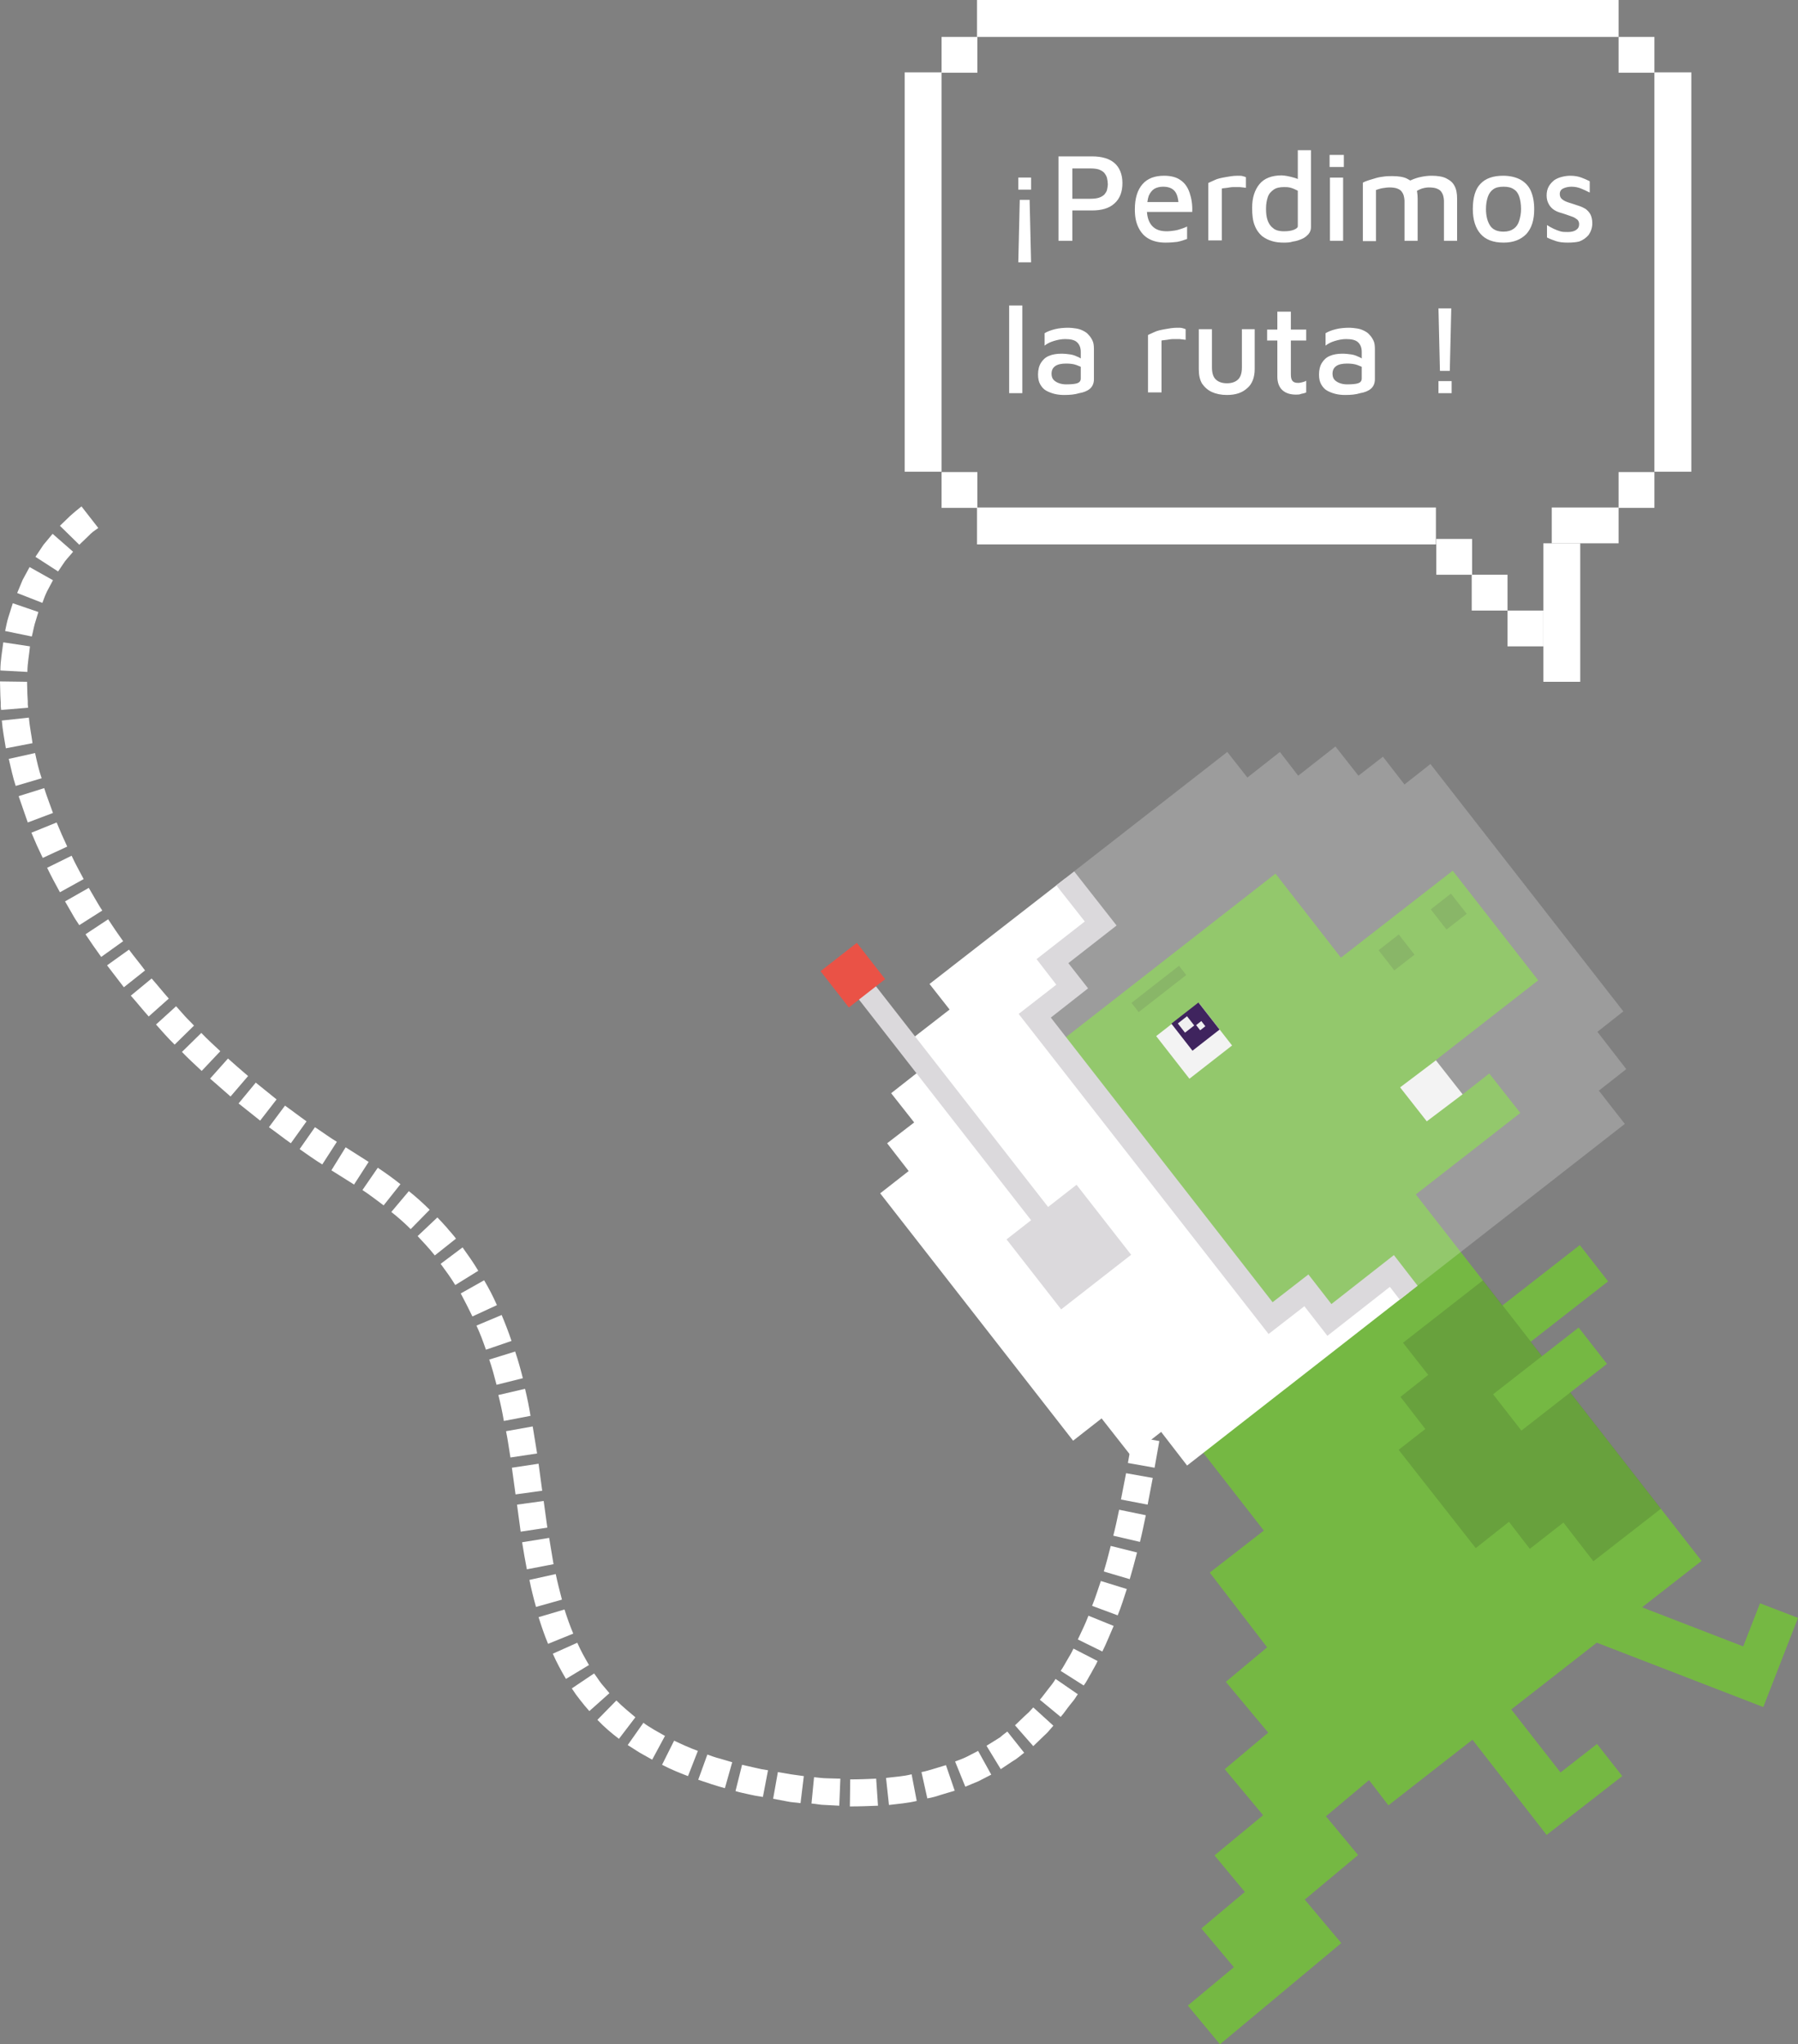 <svg xmlns="http://www.w3.org/2000/svg" width="492.1" height="559.5"><rect width="100%" height="100%" fill="#808080" stroke="none"/><style>.st0{fill:#fff}.st1{fill:#75b843}.st2{fill:#f0f0f0}.st3{opacity:.15;fill:#1d1e1c}.st5{fill:#dbd9dc}</style><g id="XMLID_29_"><g id="XMLID_30_"><path id="XMLID_44_" class="st0" d="M247.6 19.8h10.1v109.3h-10.1z"/><path id="XMLID_43_" class="st0" d="M422.4 148.7h10.1v37.9h-10.1z"/><path id="XMLID_42_" class="st0" d="M452.8 19.8h10.1v109.3h-10.1z"/><path id="XMLID_41_" class="st0" d="M267.4 0H443v10.1H267.4z"/><path id="XMLID_40_" class="st0" d="M267.4 138.9H393V149H267.4z"/><path id="XMLID_39_" class="st0" d="M443 10.1h9.8v9.8H443z"/><path id="XMLID_38_" class="st0" d="M257.7 10.1h9.8v9.8h-9.8z"/><path id="XMLID_37_" class="st0" d="M257.7 129.2h9.8v9.8h-9.8z"/><path id="XMLID_36_" class="st0" d="M443 129.2h9.8v9.8H443z"/><path id="XMLID_35_" class="st0" d="M412.6 167.1h9.8v9.8h-9.8z"/><path id="XMLID_34_" class="st0" d="M402.8 157.3h9.8v9.8h-9.8z"/><path id="XMLID_33_" class="st0" d="M393.1 147.5h9.8v9.8h-9.8z"/><path id="XMLID_32_" class="st0" d="M424.7 138.9H443v9.8h-18.3z"/></g><path class="st0" d="M278.7 51.9v-3.3h3.5v3.3h-3.5zm0 19.9l.4-17.1h2.7l.4 17.1h-3.5zM293.5 57.6v8.3h-3.8V42.8h9.2c2.6 0 4.7.6 6.1 1.8 1.4 1.2 2.2 3.1 2.2 5.5s-.7 4.3-2.2 5.6c-1.4 1.3-3.5 1.9-6.1 1.9h-5.4zm0-3.2h4.9c1 0 1.8-.1 2.4-.3.6-.2 1.1-.5 1.5-.9.3-.4.6-.8.7-1.3.1-.5.2-1 .2-1.5s-.1-1.1-.2-1.6-.4-1-.7-1.4c-.3-.4-.8-.7-1.5-1-.6-.2-1.4-.3-2.4-.3h-4.9v8.3zM319 66.4c-1.7 0-3.2-.3-4.5-1-1.3-.7-2.2-1.7-2.9-3.1-.7-1.4-1-3-1-5 0-3 .7-5.3 2.1-6.9 1.4-1.6 3.4-2.3 5.9-2.3 1.9 0 3.4.4 4.5 1.2 1.2.8 2 2 2.5 3.5s.8 3.2.7 5.2h-13.7l-.1-2.7h11l-.9.9c-.1-1.8-.4-3.1-1.1-3.9-.7-.8-1.7-1.2-3.2-1.2-.9 0-1.7.2-2.4.6-.6.4-1.1 1-1.5 1.9-.3.9-.5 2.2-.5 3.8 0 1.9.5 3.4 1.4 4.4.9 1 2.2 1.5 4 1.5.8 0 1.5-.1 2.2-.2.7-.1 1.3-.3 1.9-.5.6-.2 1.1-.4 1.5-.6v3.4c-.8.3-1.7.6-2.7.8-.8.1-1.9.2-3.2.2zM330.7 65.9V50.1c.3-.2.9-.4 1.7-.8s1.8-.6 2.9-.8c1.1-.2 2.2-.4 3.4-.4.6 0 1.1 0 1.4.1.4.1.7.2.9.3v2.9c-.5-.1-1.1-.1-1.7-.2h-1.7c-.6 0-1.1.1-1.7.2-.6.1-1.1.1-1.5.2v14.2h-3.7zM351.3 66.4c-1.1 0-2.1-.1-3.1-.4-1-.3-1.9-.7-2.8-1.4-.8-.7-1.5-1.6-2-2.9-.5-1.2-.7-2.8-.7-4.8 0-2.8.7-4.9 2-6.5 1.3-1.6 3.4-2.4 6.1-2.4.4 0 1 .1 1.6.2.6.1 1.3.3 2 .5s1.2.5 1.7.8l-.9 1.2v-9.6h3.6v21.1c0 .7-.2 1.3-.7 1.9-.5.5-1 1-1.8 1.3-.7.3-1.5.6-2.4.7-.9.3-1.8.3-2.6.3zm.1-3.1c1 0 1.9-.1 2.7-.4.7-.3 1.1-.6 1.1-1v-9.7c-.6-.3-1.2-.6-1.9-.8-.7-.2-1.3-.2-1.9-.2-1.1 0-2.1.2-2.8.7-.7.5-1.3 1.1-1.6 2-.3.9-.5 1.9-.5 3.2 0 1.2.1 2.2.4 3.1.3.9.8 1.7 1.5 2.2.6.6 1.7.9 3 .9zM363.9 45.7v-3.3h3.9v3.3h-3.9zm.1 20.2V48.6h3.6v17.3H364zM388 54.4v11.5h-3.6v-11c0-.4-.1-.9-.2-1.3s-.3-.8-.6-1.2c-.3-.4-.7-.6-1.2-.8-.5-.2-1.3-.3-2.1-.3-.6 0-1.2.1-1.9.2-.6.1-1.2.3-1.8.5v14H373V50c.5-.3 1.1-.5 1.7-.7.6-.2 1.3-.4 2-.6.7-.2 1.4-.3 2.2-.4.7-.1 1.5-.1 2.2-.1 1.6 0 3 .2 4 .7 1 .5 1.8 1.1 2.3 2.1.4.8.6 2 .6 3.4zm-4.2-3.6c.7-.6 1.6-1.1 2.4-1.5.9-.4 1.8-.7 2.8-.9 1-.2 1.9-.3 2.8-.3 1.6 0 3 .2 4 .7 1 .5 1.8 1.1 2.3 2.1.5.9.7 2.1.7 3.5v11.5h-3.6v-11c0-.4-.1-.9-.2-1.3s-.3-.8-.6-1.2c-.3-.4-.7-.6-1.2-.8-.5-.2-1.3-.3-2.1-.3-.6 0-1.2.1-1.9.3-.6.2-1.2.5-1.8.9l-3.6-1.7zM411.5 66.4c-2.8 0-4.9-.8-6.3-2.4-1.4-1.6-2.1-3.9-2.1-6.8 0-3.1.7-5.5 2.1-6.9 1.4-1.5 3.5-2.2 6.2-2.2 1.9 0 3.5.4 4.8 1.1 1.2.7 2.2 1.7 2.8 3.1.6 1.4.9 3 .9 5 0 2.9-.7 5.2-2.2 6.8-1.5 1.5-3.5 2.3-6.2 2.3zm0-3c1.2 0 2.1-.3 2.8-.8.7-.5 1.2-1.2 1.5-2.2s.5-2 .5-3.2c0-1.3-.2-2.5-.5-3.4-.3-.9-.8-1.6-1.5-2-.7-.5-1.6-.7-2.8-.7-1.2 0-2.1.2-2.8.7-.7.5-1.2 1.2-1.5 2.1-.3.9-.5 2-.5 3.3 0 1.9.4 3.4 1.1 4.5.7 1.1 1.9 1.7 3.7 1.7zM429.1 66.4c-1.2 0-2.3-.1-3.2-.4-.9-.3-1.7-.6-2.5-1v-3.4c.6.4 1.2.7 1.8 1 .6.3 1.2.5 1.8.7.6.2 1.3.2 2.1.2 1 0 1.8-.2 2.3-.6.6-.4.8-.9.8-1.6 0-.5-.2-.9-.5-1.2-.4-.3-.8-.6-1.4-.8s-1.1-.4-1.7-.6c-.6-.2-1.2-.4-1.9-.6-.6-.2-1.2-.5-1.7-.9s-.9-.9-1.2-1.5c-.3-.6-.5-1.3-.5-2.2 0-1 .2-1.8.6-2.5.4-.7.9-1.2 1.5-1.7.6-.4 1.3-.7 2.1-.9.8-.2 1.5-.3 2.3-.3 1.2 0 2.2.2 3 .5.8.3 1.5.6 2.3 1v3.1c-.8-.4-1.6-.8-2.4-1.1-.7-.3-1.6-.5-2.6-.5-.9 0-1.7.2-2.3.5-.6.3-.9.8-.9 1.5 0 .6.2 1 .5 1.3.3.3.8.6 1.3.8.5.2 1.1.4 1.8.6l1.8.6c.6.2 1.2.5 1.7.8.5.4 1 .9 1.3 1.5.3.6.5 1.4.5 2.4 0 1.3-.4 2.3-1 3.2-.7.8-1.5 1.4-2.6 1.8-.8.2-1.9.3-3.1.3zM279.8 107.6h-3.6v-24h3.6v24zM291.2 108.1c-.9 0-1.8-.1-2.6-.3-.8-.2-1.6-.5-2.3-.9s-1.2-1-1.6-1.7-.6-1.6-.6-2.7c0-1.3.3-2.4.8-3.2.5-.8 1.2-1.5 2.2-1.9.9-.4 2.1-.6 3.4-.6.9 0 1.7.1 2.4.2s1.3.3 1.9.6c.6.2 1 .5 1.4.8l.4 2.4c-.5-.3-1.2-.6-2-.9s-1.8-.4-2.8-.4c-1.3 0-2.3.2-3 .7-.7.5-1 1.2-1 2.1 0 .7.2 1.3.6 1.7.4.4.9.7 1.5.9.6.2 1.2.3 1.9.3 1.4 0 2.4-.1 3-.3.6-.2 1-.6 1-1.3v-7.3c0-1.2-.4-2.1-1.1-2.7-.7-.6-1.8-.8-3.2-.8-1 0-2 .2-3 .5s-1.9.7-2.6 1.3v-3.4c.6-.4 1.6-.8 2.8-1.1 1.2-.3 2.5-.4 3.8-.4.6 0 1.3.1 2 .2s1.3.3 1.9.6c.6.3 1.1.6 1.5 1.1.5.5.8 1 1.1 1.6.3.6.4 1.4.4 2.3v8.3c0 1.1-.4 2-1.1 2.6-.7.6-1.7 1-2.9 1.2-1.3.4-2.6.5-4.2.5zM314.2 107.6V91.7c.3-.2.9-.4 1.7-.8s1.8-.6 2.9-.8c1.1-.2 2.2-.4 3.4-.4.6 0 1.1 0 1.4.1.4.1.7.2.9.3V93c-.5-.1-1.1-.1-1.7-.2h-1.7c-.6 0-1.1.1-1.7.2s-1.1.1-1.5.2v14.2h-3.7zM335.8 108.1c-1.6 0-3-.3-4.1-.8-1.1-.5-2-1.3-2.7-2.3-.6-1-.9-2.3-.9-3.9v-11h3.6v10.4c0 1.5.3 2.6 1 3.3.7.7 1.7 1.1 3.1 1.1s2.4-.4 3.1-1.1c.7-.7 1-1.8 1-3.3V90.1h3.5V101c0 2.3-.7 4.1-2 5.2-1.4 1.3-3.2 1.9-5.6 1.9zM354.7 108c-1.6 0-2.8-.4-3.7-1.2-.9-.8-1.4-2.1-1.4-3.7v-9.9h-2.8v-3h2.8v-4.9h3.7v4.9h4.2v3h-4.2v9.2c0 .8.1 1.4.4 1.8.3.4.8.6 1.6.6.4 0 .8-.1 1.2-.2.4-.1.7-.2 1-.4v3.2c-.4.2-.9.3-1.4.4-.4.2-.9.2-1.4.2zM368.1 108.1c-.9 0-1.8-.1-2.6-.3-.8-.2-1.6-.5-2.3-.9s-1.2-1-1.6-1.7-.6-1.6-.6-2.7c0-1.3.3-2.4.8-3.2.5-.8 1.2-1.5 2.2-1.9.9-.4 2.1-.6 3.4-.6.9 0 1.7.1 2.4.2s1.3.3 1.9.6c.6.2 1 .5 1.4.8l.4 2.4c-.5-.3-1.2-.6-2-.9s-1.8-.4-2.8-.4c-1.3 0-2.3.2-3 .7-.7.5-1 1.2-1 2.1 0 .7.2 1.3.6 1.7.4.4.9.7 1.5.9.6.2 1.2.3 1.9.3 1.4 0 2.4-.1 3-.3.6-.2 1-.6 1-1.3v-7.3c0-1.2-.4-2.1-1.1-2.7-.7-.6-1.8-.8-3.2-.8-1 0-2 .2-3 .5s-1.9.7-2.6 1.3v-3.4c.6-.4 1.6-.8 2.8-1.1 1.2-.3 2.5-.4 3.8-.4.6 0 1.3.1 2 .2s1.3.3 1.9.6c.6.3 1.1.6 1.5 1.1.5.5.8 1 1.1 1.6.3.6.4 1.4.4 2.3v8.3c0 1.1-.4 2-1.1 2.6-.7.6-1.7 1-2.9 1.2-1.3.4-2.6.5-4.2.5zM394.1 101.5l-.4-17.1h3.5l-.4 17.1h-2.7zm-.4 6.1v-3.3h3.6v3.3h-3.6z"/></g><g id="XMLID_1_"><path transform="rotate(52.048 421.423 357.323)" class="st1" d="M415.1 338.5h12.6v37.6h-12.6z"/><g id="XMLID_2_"><g id="XMLID_24_"><path id="XMLID_28_" class="st1" d="M424.4 444.7l58.2 22.5 9.5-24.4-10.4-4-4.6 11.8-47.1-18.2z"/><path id="XMLID_27_" class="st1" d="M380 494.1l85.7-66.9-78.2-100.3 28.6-22.3-8.5-10.8-7.4 5.8-7.3-9.4 28.1-21.9-23.4-30-30.6 23.8-17.9-23-59.6 46.5 17.5 22.5-9.3 7.3 29.6 37.9-10.4 8.1 9.2 11.8-9.8 7.7 29.6 38-14.8 11.5z"/><path id="XMLID_26_" transform="rotate(-37.957 326.742 284.842)" class="st2" d="M319.4 277.5h14.8v14.8h-14.8z"/><path id="XMLID_25_" class="st2" d="M400.3 299.5l-9.8 7.4-7.3-9.3 9.8-7.4z"/></g><path id="XMLID_22_" class="st0" d="M291.6 240.4l-37.2 28.9 5.5 7-9.8 7.6 5 6.5-11.2 8.8 6.3 8-7.4 5.7 5.9 7.6-7.8 6.1 52.8 67.7 7.8-6.1 8 10.2 8.3-6.5 7.1 9.2 60.6-47.3-4.6-5.9-17.1 13.3-6.3-8.1-9.7 7.7-64.6-82.8 10.3-8-5.5-7 13.2-10.3z"/><path id="XMLID_21_" transform="rotate(-37.957 382.167 260.653)" class="st3" d="M378.7 257.2h7v7h-7z"/><path id="XMLID_20_" transform="rotate(-37.957 396.488 249.482)" class="st3" d="M393 246h7v7h-7z"/><path id="XMLID_19_" transform="rotate(-37.957 317.11 270.657)" class="st3" d="M308.9 269.1h16.5v3.2h-16.5z"/><path id="XMLID_18_" opacity=".22" fill="#fff" d="M259.7 265.2l76.2-59.4 5.5 7 8.9-7 5 6.5 10.2-8 6.3 8 6.7-5.2 5.9 7.6 7.1-5.6 52.8 67.7-7.1 5.6 7.9 10.2-7.5 5.9 7.1 9.1-93 72.6"/><path class="st5" d="M363.3 365.6l-6.3-8.1-9.8 7.6-68.4-87.6 10.3-8-5.4-7 13.2-10.3-7.8-9.9 4.9-3.8 11.6 14.8-13.2 10.3 5.4 6.9-10.2 8 60.7 77.9 9.8-7.6 6.3 8.1 17.1-13.4 6.5 8.4-4.9 3.8-2.7-3.5z" id="XMLID_16_"/><path id="XMLID_14_" transform="rotate(-37.957 292.487 341.348)" class="st5" d="M280.4 329.2h24.3v24.3h-24.3z"/><path id="XMLID_12_" transform="rotate(-37.957 262.054 303.329)" class="st5" d="M259.1 262.7h5.9V344h-5.9z"/><path id="XMLID_10_" transform="rotate(-37.957 233.394 266.87)" fill="#ea5246" d="M227.1 260.6h12.6v12.6h-12.6z"/><path id="XMLID_8_" transform="rotate(-37.957 327.152 281.003)" fill="#3f245e" d="M322.5 276.3h9.4v9.4h-9.4z"/><path id="XMLID_7_" transform="rotate(-37.957 324.58 280.385)" class="st2" d="M323 278.8h3.2v3.2H323z"/><path id="XMLID_6_" transform="rotate(-37.957 328.639 280.656)" class="st2" d="M327.7 279.8h1.8v1.8h-1.8z"/><path id="XMLID_5_" class="st1" d="M384.9 452.9l38.4 49.3 20.7-16.1-6.9-8.8-10 7.8-31.1-39.8z"/><path id="XMLID_4_" class="st1" d="M385.4 478.2l-22.5 18.9 8.8 10.6-14.6 12.2 10 11.9-33.2 27.7-8.8-10.6 12.6-10.5-8.9-10.6 11.9-10-8.3-10 13.3-11-10.5-12.6 11.9-10-11.6-13.9 21.9-18.3z"/><path id="XMLID_3_" class="st3" d="M454.6 412.9l-48.7-62.5-21.9 17.1 6.9 8.8-7.6 6 6.8 8.8-7.3 5.7 21.1 26.9 9.1-7.2 5.7 7.4 9.2-7.2 8.2 10.6z"/></g><path transform="rotate(52.048 424.232 377.476)" class="st1" d="M417.9 362.6h12.6v29.7h-12.6z"/></g><path class="st0" d="M310.5 390.3l.7-3.7.8-3.7 7.2 1.6-.8 3.5-.6 3.6zM308.7 400.4l1.3-7.3 7.3 1.3-1.3 7.3zM306.8 410.4c.5-2.4.9-4.8 1.4-7.2l7.3 1.3c-.5 2.4-.9 4.9-1.4 7.3l-7.3-1.4zM304.7 420.3c.6-2.3 1.1-4.7 1.6-7.1l7.3 1.5c-.5 2.4-1 4.9-1.6 7.3l-7.3-1.7zM302.1 430.1c.7-2.3 1.3-4.6 1.9-7l7.2 1.8c-.6 2.4-1.3 4.9-2 7.3l-7.1-2.1zM298.9 439.5c.9-2.2 1.6-4.5 2.4-6.8l7.1 2.2c-.8 2.4-1.5 4.8-2.5 7.2l-7-2.6zM295 448.7c.5-1.1 1-2.1 1.5-3.2s1-2.2 1.4-3.3l6.9 2.8c-.5 1.2-1 2.3-1.5 3.5-.5 1.2-1 2.3-1.6 3.5l-6.7-3.3zM290.3 457.3c.7-1 1.2-2 1.8-3 .6-1 1.2-2 1.7-3.1l6.6 3.4c-.5 1.2-1.2 2.2-1.8 3.4-.7 1.1-1.2 2.3-2 3.3l-6.3-4zM284.6 465.2c.8-.9 1.4-1.8 2.2-2.8l1.1-1.4c.4-.5.7-1 1-1.5l6.1 4.2c-.4.5-.7 1.1-1.1 1.6l-1.2 1.5c-.8 1-1.5 2.1-2.4 3.1l-5.7-4.7zM277.8 472.2l2.5-2.4c.4-.4.9-.8 1.3-1.2l1.2-1.3 5.5 5-1.3 1.5c-.4.5-.9.9-1.4 1.4l-2.8 2.7-5-5.7zM270 477.8l2.9-1.8.8-.5.7-.6 1.3-1 4.6 5.8-1.5 1.2-.8.6-.8.5-3.3 2.2zM261.4 482.1c1.1-.4 2.2-.8 3.2-1.3l3.1-1.6 3.6 6.5-3.5 1.8-3.6 1.5-2.8-6.9zM252.2 485c1.2-.2 2.3-.6 3.4-.9l3.3-1 2.4 7-3.7 1.1c-1.2.4-2.5.8-3.8 1l-1.6-7.2zM242.5 486.6c2.3-.3 4.7-.4 7-1l1.4 7.3c-2.5.6-5.1.8-7.6 1.1l-.8-7.4zM232.7 487c2.4 0 4.7-.1 7.1-.2l.5 7.4c-2.6.1-5.1.2-7.7.2l.1-7.4zM222.8 486.4c1.2.1 2.4.3 3.6.3l3.6.1-.3 7.4-3.8-.2c-1.3 0-2.5-.3-3.8-.4l.7-7.2zM212.9 485l3.5.6c1.2.2 2.4.3 3.6.5l-.9 7.4c-1.3-.2-2.5-.2-3.8-.5l-3.7-.7 1.3-7.3zM203.1 483c1.2.3 2.3.5 3.5.8l1.8.4 1.8.3-1.4 7.3-1.9-.3-1.9-.4c-1.2-.3-2.5-.5-3.7-.9l1.8-7.2zM193.6 480.2c1.1.4 2.2.8 3.4 1.1 1.1.3 2.3.7 3.4 1l-2 7.1c-1.2-.3-2.4-.7-3.7-1.1l-3.6-1.2 2.5-6.9zM184.5 476.4c2.1 1 4.3 2 6.5 2.8l-2.7 6.9c-2.4-.9-4.8-1.9-7.1-3.1l3.3-6.6zM176.1 471.5c.9.7 1.9 1.3 2.9 1.9l3 1.7-3.5 6.5-3.4-1.9-3.3-2.1 4.3-6.1zM168.7 465.4c1.6 1.6 3.4 3.1 5.2 4.6l-4.5 5.9c-2.1-1.6-4.1-3.3-5.9-5.2l5.2-5.3zM162.6 458c.7.9 1.3 1.9 2 2.8l1.1 1.3 1.1 1.3-5.5 4.9-1.3-1.5-1.2-1.5c-.8-1-1.6-2.1-2.3-3.2l6.1-4.1zM158 449.6c.9 2.1 2.1 4.2 3.2 6.1l-6.3 3.8c-1.3-2.2-2.6-4.6-3.6-6.9l6.7-3zM154.5 440.5c.7 2.2 1.5 4.5 2.4 6.6l-6.9 2.8c-1-2.4-1.8-4.8-2.6-7.3l7.1-2.1zM152.1 430.8c.5 2.4 1.1 4.7 1.7 7l-7.1 2c-.7-2.5-1.3-4.9-1.8-7.4l7.2-1.6zM150.3 420.9l1.2 7.2-7.3 1.4c-.5-2.5-.9-4.9-1.3-7.4l7.4-1.2zM148.8 410.8l1 7.3-7.3 1.1-1-7.4zM147.4 400.6l1 7.4-7.3 1-1-7.3zM145.8 390.4c.4 2.5.8 4.9 1.2 7.4l-7.3 1.1c-.4-2.4-.7-4.8-1.2-7.2l7.3-1.3zM143.7 380.1c.6 2.5 1.1 4.9 1.5 7.4l-7.3 1.4c-.4-2.4-.9-4.7-1.5-7.1l7.3-1.7zM141 369.9c.8 2.4 1.5 4.9 2.1 7.3l-7.2 1.8c-.6-2.3-1.2-4.6-2-6.9l7.1-2.2zM137.3 359.9c1 2.4 1.9 4.7 2.7 7.1l-7 2.4c-.8-2.3-1.6-4.5-2.6-6.6l6.9-2.9zM132.5 350.4c1.3 2.2 2.5 4.5 3.5 6.8l-6.7 3.1c-1-2.1-2.1-4.2-3.2-6.3l6.4-3.6zM126.6 341.4c1.5 2.1 3 4.2 4.3 6.4l-6.3 3.9c-1.2-2-2.6-3.9-4-5.8l6-4.5zM119.7 333.2c.9.9 1.8 1.9 2.6 2.8.8 1 1.7 1.9 2.5 3l-5.8 4.6c-.7-.9-1.5-1.8-2.3-2.7-.8-.9-1.6-1.7-2.4-2.6l5.4-5.1zM111.9 326c2 1.6 3.9 3.3 5.7 5.1l-5.2 5.3c-1.7-1.7-3.4-3.2-5.3-4.7l4.8-5.7zM103.4 319.6c2.1 1.4 4.2 2.9 6.2 4.5l-4.6 5.8c-1.9-1.4-3.8-2.9-5.8-4.2l4.2-6.1zM94.6 314l6.3 4-4 6.2-6.2-3.9zM86.2 308.5c2 1.3 4 2.8 6 4l-4 6.2c-2.1-1.3-4.2-2.8-6.2-4.2l4.2-6zM78 302.6c2 1.4 3.9 2.9 5.9 4.3l-4.3 6c-2-1.4-4-3-6-4.4l4.4-5.9zM70 296.3l5.7 4.6-4.5 5.8-5.9-4.7zM62.4 289.7c1.8 1.6 3.6 3.2 5.5 4.8l-4.8 5.6c-1.9-1.7-3.8-3.3-5.6-4.9l4.9-5.5zM55.1 282.7c1.7 1.8 3.5 3.4 5.2 5l-5.1 5.4c-1.8-1.7-3.7-3.4-5.4-5.2l5.3-5.2zM48.2 275.4l2.4 2.7c.8.9 1.7 1.7 2.5 2.6l-5.3 5.2c-.9-.9-1.8-1.8-2.6-2.7l-2.5-2.8 5.5-5zM41.5 267.8c1.6 1.8 3.1 3.7 4.7 5.5l-5.5 4.9c-1.7-1.9-3.2-3.8-4.9-5.7l5.7-4.7zM35.3 259.9c1.4 1.9 3 3.8 4.4 5.7l-5.8 4.6c-1.5-2-3.1-4-4.6-6l6-4.3zM29.6 251.6c.7 1 1.3 2 2 3l2.1 3-6 4.3-2.2-3.1c-.7-1-1.4-2.1-2.1-3.1l6.2-4.1zM24.3 243l1.8 3.1c.6 1 1.2 2.1 1.9 3.1l-6.3 4c-.7-1-1.4-2.1-2-3.2l-1.9-3.3 6.5-3.7zM19.6 234.2c1 2.2 2.2 4.3 3.3 6.4l-6.5 3.6c-1.2-2.2-2.4-4.4-3.5-6.7l6.7-3.3zM15.5 225.1l1.4 3.3 1.5 3.3-6.7 3.1c-.5-1.1-1.1-2.3-1.6-3.4l-1.5-3.5 6.9-2.8zM12.1 215.7c.7 2.3 1.6 4.5 2.4 6.8l-6.9 2.6c-.8-2.4-1.7-4.8-2.5-7.2l7-2.2zM9.6 206.1c.5 2.3 1 4.6 1.8 6.9l-7.1 2.1c-.8-2.4-1.3-4.9-1.9-7.4l7.2-1.6zM7.9 196.4c.2 2.4.7 4.7 1 7l-7.3 1.4c-.4-2.5-.9-5-1.1-7.6l7.4-.8zM7.4 186.6c0 1.2.1 2.3.1 3.5l.1 1.8v.9l.1.9-7.4.6-.1-1v-1l-.1-1.9c0-1.3-.1-2.6-.1-3.9l7.4.1zM8.2 176.9c-.2 2.3-.7 4.6-.7 7l-7.4-.4c0-2.6.5-5.2.8-7.7l7.3 1.1zM10.5 167.5l-1 3.3c-.3 1.1-.5 2.3-.8 3.4l-7.3-1.5c.3-1.3.5-2.6.9-3.8l1.2-3.8 7 2.4zM14.5 158.8l-1.6 3c-.5 1-.9 2.1-1.3 3.2l-6.9-2.7 1.5-3.6 1.9-3.5 6.4 3.6zM20 151c-.7.9-1.5 1.7-2.2 2.6l-1.9 2.8-6.2-4 2.2-3.3c.8-1 1.7-2 2.5-3L20 151zM26.9 144.5l-1.4 1-.7.6-.6.6-2.5 2.4-5.3-5.2 2.8-2.7.8-.7.7-.6 1.6-1.3z"/></svg>